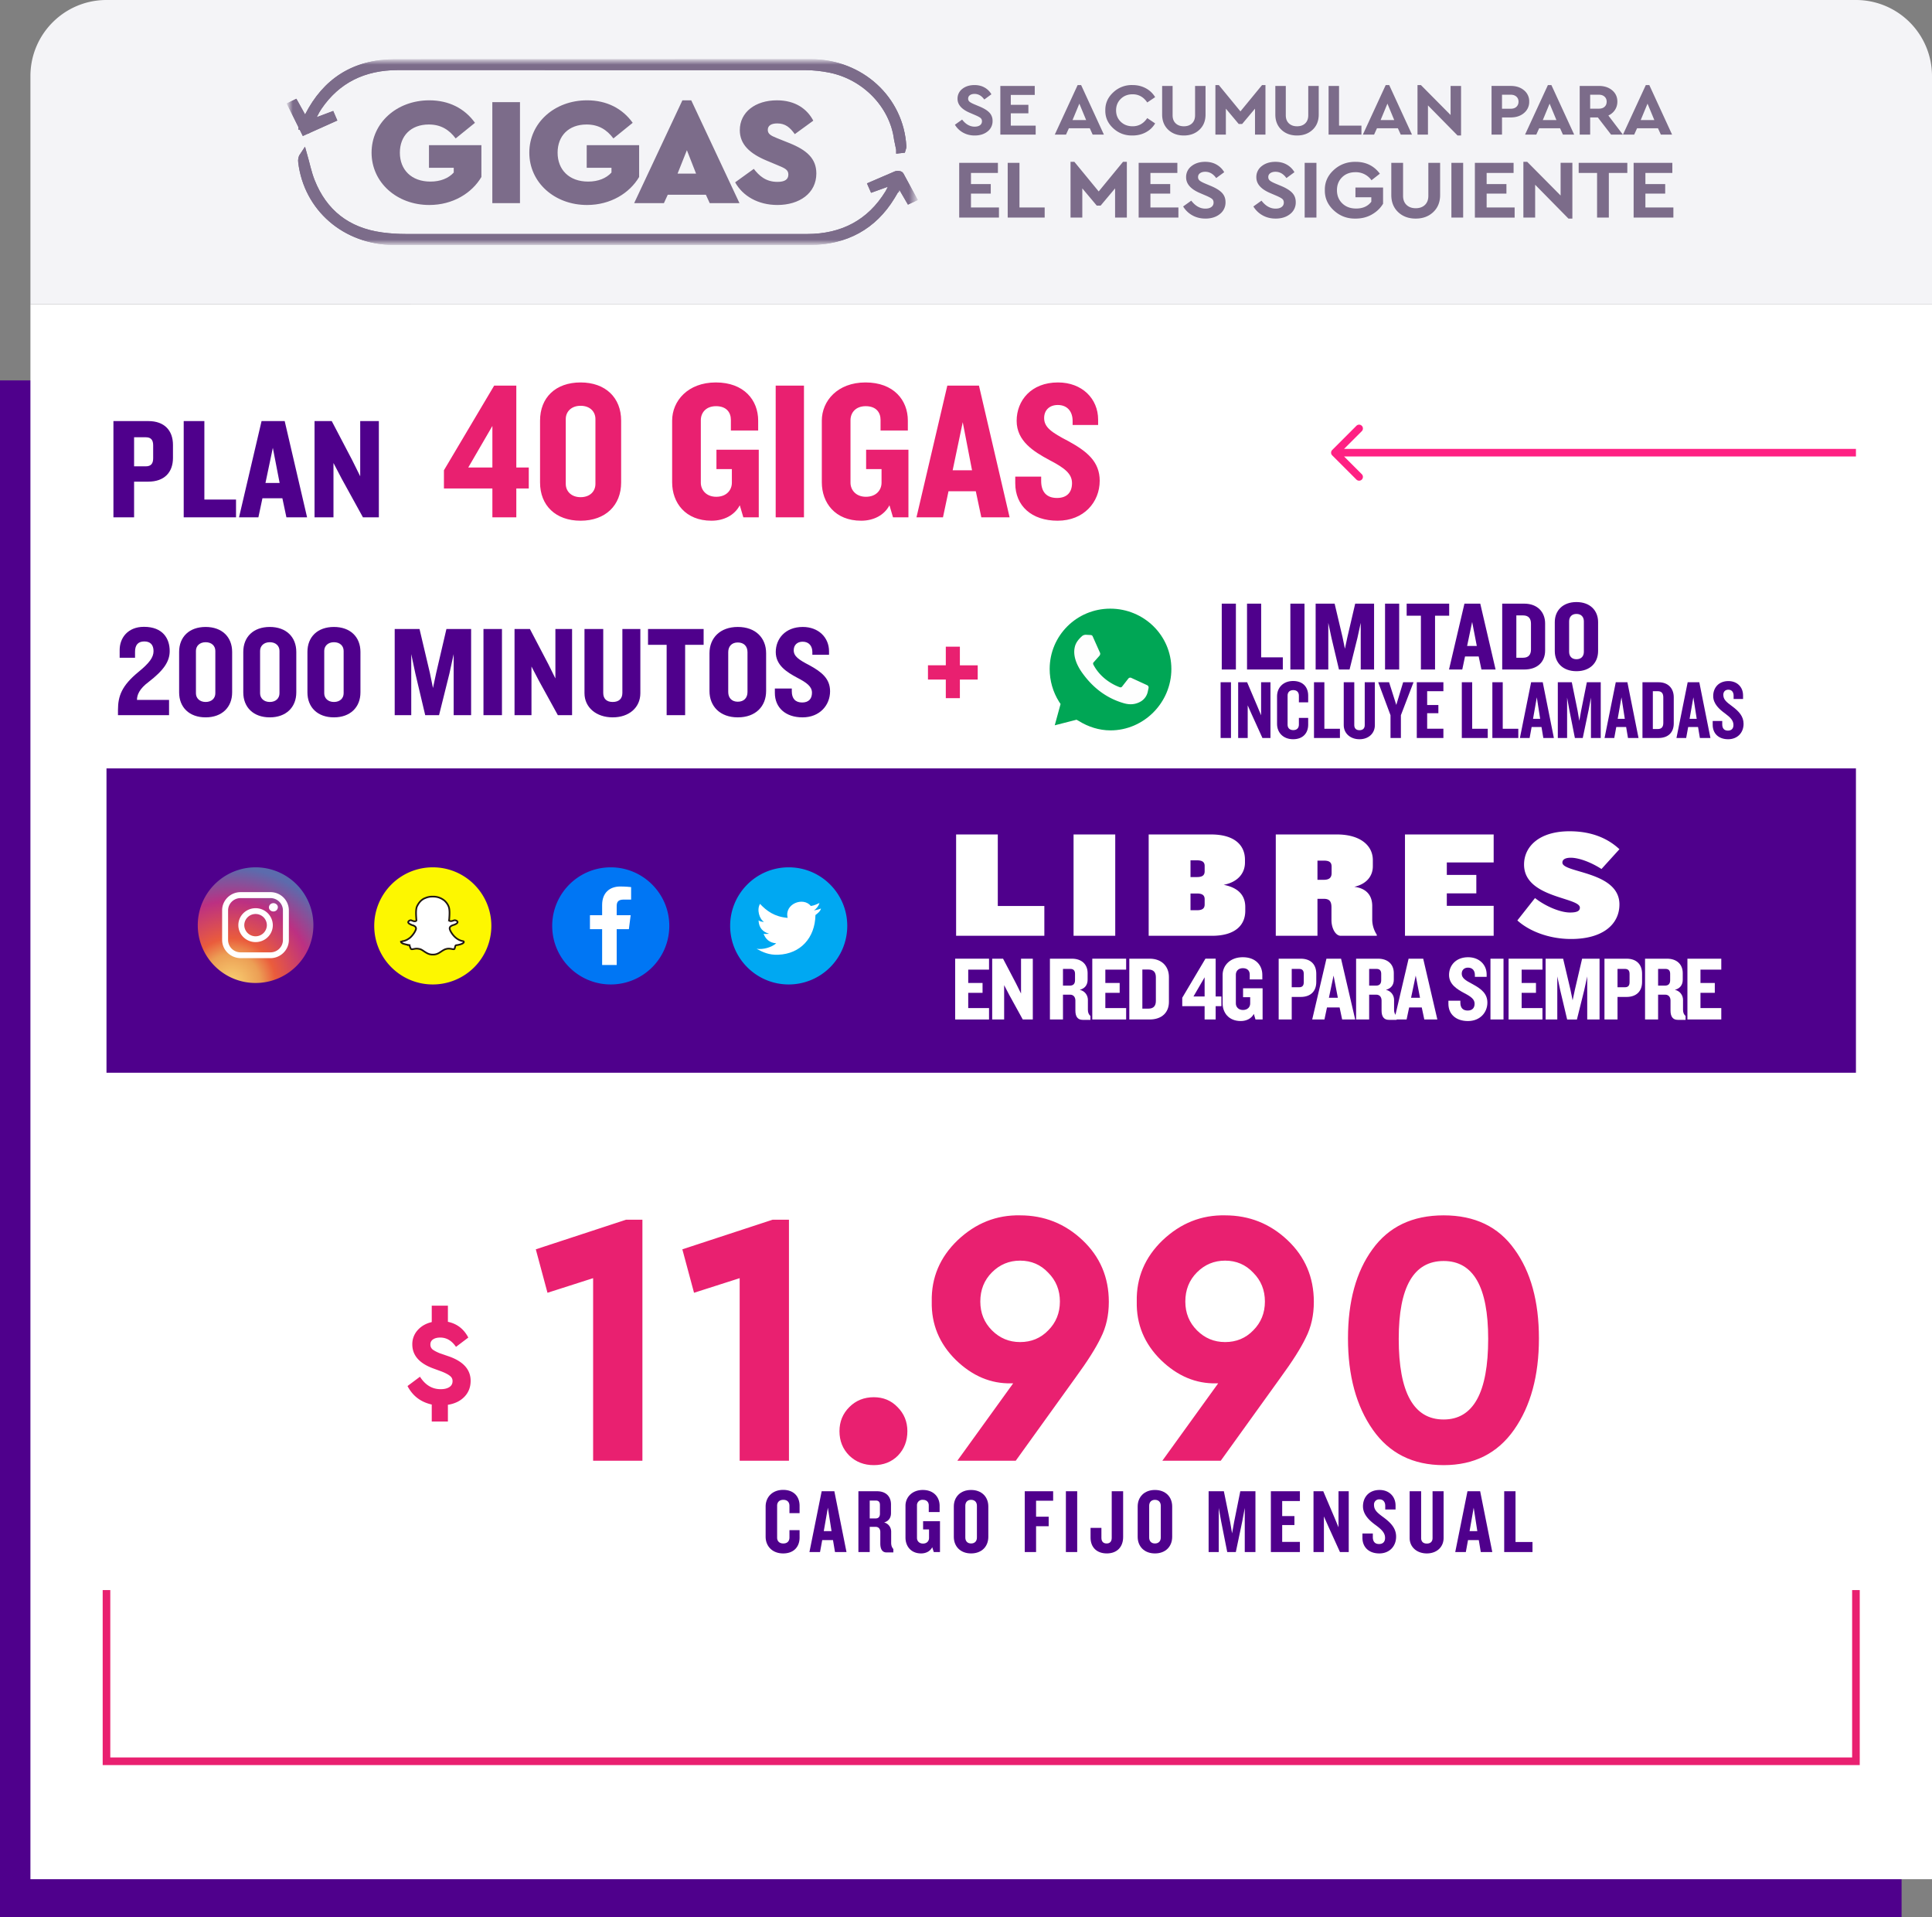 <svg xmlns="http://www.w3.org/2000/svg" xmlns:xlink="http://www.w3.org/1999/xlink" width="254" height="252" fill="none" xmlns:v="https://vecta.io/nano"><rect width="100%" height="100%" fill="#808080" stroke="none"/><style><![CDATA[.B{fill-rule:evenodd}.C{fill:#7c6c8a}.D{fill:#fff}.E{fill:#4f008c}.F{stroke:#7c6c8a}.G{fill:#e92070}.H{stroke-linecap:square}]]></style><path d="M0 50H250V252H0V50Z" class="E"/><path d="M4 40H254V247H4V40Z" class="D"/><path d="M4 10C4 4.477 8.477 0 14 0h230a10 10 0 0 1 10 10v30H4V10z" fill="#f4f4f7"/><path d="M69.518 64.204v-2.756H67.88V50.684h-2.912l-6.604 11.128v2.392h6.37V68h3.146v-3.796h1.638zm-4.784-2.756h-3.172l3.172-5.46v5.46zm16.927 1.976v-8.138c0-3.016-2.054-5.018-5.33-5.018-3.302 0-5.33 2.002-5.33 5.018v8.138c0 2.99 2.028 5.018 5.33 5.018 3.276 0 5.33-2.028 5.33-5.018zm-3.38.182c0 .962-.702 1.742-1.95 1.742-1.222 0-1.95-.78-1.95-1.742v-8.528c0-.962.728-1.742 1.95-1.742 1.248 0 1.95.78 1.95 1.742v8.528zM99.755 68v-8.892h-5.564v2.548h2.028v1.794c0 .936-.676 1.846-2.054 1.846-1.326 0-2.028-.91-2.028-1.846v-8.216c0-.962.65-1.846 2.002-1.846 1.378 0 1.95.832 1.95 1.794v1.404h3.588v-1.3c0-2.704-1.872-5.018-5.564-5.018s-5.746 2.444-5.746 5.018v8.112c0 2.678 1.742 5.044 5.174 5.044 1.638 0 3.042-.728 3.718-2.028L97.727 68h2.028zm5.943 0V50.684h-3.718V68h3.718zm13.735 0v-8.892h-5.564v2.548h2.028v1.794c0 .936-.676 1.846-2.054 1.846-1.326 0-2.028-.91-2.028-1.846v-8.216c0-.962.65-1.846 2.002-1.846 1.378 0 1.95.832 1.95 1.794v1.404h3.588v-1.3c0-2.704-1.872-5.018-5.564-5.018s-5.746 2.444-5.746 5.018v8.112c0 2.678 1.742 5.044 5.174 5.044 1.638 0 3.042-.728 3.718-2.028l.468 1.586h2.028zm13.301 0l-4.03-17.316h-4.16L120.488 68h3.484l.728-3.432h3.588l.728 3.432h3.718zm-4.94-6.188h-2.548l1.326-6.318 1.222 6.318zm16.785 1.378c0-2.522-1.69-3.874-4.108-5.2-2.21-1.144-3.198-1.82-3.198-3.042 0-1.04.702-1.716 1.794-1.716 1.3 0 1.95.91 1.95 2.08v.546h3.354v-.702c0-2.756-2.106-4.888-5.278-4.888-3.536 0-5.434 2.392-5.434 5.044s2.21 4.03 4.29 5.148c2.002 1.04 2.99 1.794 2.99 3.042 0 1.196-.65 1.95-1.976 1.95-1.352 0-2.08-.78-2.08-2.236v-.572h-3.406v.884c0 2.964 2.158 4.914 5.564 4.914 3.458 0 5.538-2.444 5.538-5.252z" class="G"/><path d="M22.74 60.191v-1.71c0-1.9-1.121-3.135-3.249-3.135h-4.579V68h2.717v-4.693h1.862c2.128 0 3.249-1.235 3.249-3.116zm-2.603.038c0 .684-.266 1.064-.969 1.064h-1.539v-3.819h1.539c.703 0 .969.38.969 1.064v1.691zM31.03 68v-2.337h-4.161V55.346h-2.717V68h6.878zm9.343 0l-2.945-12.654h-3.04L31.424 68h2.546l.532-2.508h2.622L37.656 68h2.717zm-3.61-4.522h-1.862l.969-4.617.893 4.617zM49.808 68V55.346h-2.451v7.258l-1.026-2.071-2.717-5.187h-2.261V68h2.489v-7.144l1.083 2.071L47.718 68h2.09z" class="E"/><path d="M243.5 60h.5v-1h-.5v1zm-68.354-.854a.5.5 0 0 0 0 .707l3.182 3.182a.5.5 0 1 0 .708-.707l-2.829-2.828 2.829-2.828a.5.5 0 1 0-.708-.707l-3.182 3.182zM243.5 59h-68v1h68v-1z" fill="#ff2083"/><g class="E"><path d="M22.31 85.568c0-1.632-.901-3.179-3.383-3.179-2.159 0-3.196 1.496-3.196 3.043v1.02h2.023v-.782c0-.85.357-1.36 1.224-1.36.799 0 1.207.459 1.207 1.275s-.544 1.564-2.006 2.754c-2.142 1.768-2.669 3.111-2.669 4.981V94h6.715v-2.006h-4.216c0-.646.306-1.445 1.513-2.346 2.006-1.547 2.788-2.703 2.788-4.08z"/><use xlink:href="#C"/><use xlink:href="#C" x="8.434"/><use xlink:href="#C" x="16.868"/><path d="M61.938 94V82.678h-3.247l-1.343 5.763-.425 1.989-.408-1.989-1.36-5.763h-3.264V94h2.176v-8.024l.544 2.567L55.903 94h1.819l1.36-5.457.561-2.567V94h2.295zm4.055 0V82.678h-2.431V94h2.431zm9.218 0V82.678h-2.193v6.494l-.918-1.853-2.431-4.641h-2.023V94h2.227v-6.392l.969 1.853L73.341 94h1.87zm8.976-2.89v-8.432h-2.363v8.398c0 .765-.459 1.19-1.275 1.19-.799 0-1.241-.425-1.241-1.19v-8.398h-2.465v8.432c0 1.887 1.564 3.179 3.706 3.179 2.159 0 3.638-1.292 3.638-3.179zm8.319-6.358v-2.074h-7.31v2.074h2.448V94h2.431v-9.248h2.431zm8.216 6.069v-4.964c0-2.006-1.377-3.451-3.723-3.451-2.329 0-3.723 1.445-3.723 3.451v4.964c0 2.023 1.394 3.468 3.723 3.468 2.346 0 3.723-1.445 3.723-3.468zm-2.448.136c0 .765-.459 1.275-1.275 1.275-.799 0-1.258-.51-1.258-1.275v-5.236c0-.765.459-1.275 1.258-1.275.816 0 1.275.51 1.275 1.275v5.236zm10.855-.102c0-1.649-1.105-2.533-2.686-3.4-1.445-.748-2.091-1.19-2.091-1.989 0-.68.459-1.122 1.173-1.122.85 0 1.275.595 1.275 1.36v.357h2.193v-.459c0-1.802-1.377-3.196-3.451-3.196-2.312 0-3.553 1.564-3.553 3.298s1.445 2.635 2.805 3.366c1.309.68 1.955 1.173 1.955 1.989 0 .782-.425 1.275-1.292 1.275-.884 0-1.36-.51-1.36-1.462v-.374h-2.227v.578c0 1.938 1.411 3.213 3.638 3.213 2.261 0 3.621-1.598 3.621-3.434zM162.483 88v-8.658h-1.859V88h1.859zm6.17 0v-1.599h-2.847v-7.059h-1.859V88h4.706zm2.85 0v-8.658h-1.859V88h1.859zm9.147 0v-8.658h-2.483l-1.027 4.407-.325 1.521-.312-1.521-1.04-4.407h-2.496V88h1.664v-6.136l.416 1.963.988 4.173h1.391l1.04-4.173.429-1.963V88h1.755zm3.301 0v-8.658h-1.859V88h1.859zm6.573-7.072v-1.586h-5.59v1.586h1.872V88h1.859v-7.072h1.859zM196.625 88l-2.015-8.658h-2.08L190.502 88h1.742l.364-1.716h1.794l.364 1.716h1.859zm-2.47-3.094h-1.274l.663-3.159.611 3.159zm8.982.598v-3.562c0-1.443-.962-2.6-2.756-2.6h-2.886V88h2.886c1.794 0 2.756-1.04 2.756-2.496zm-1.859-.143c0 .689-.325 1.092-1.04 1.092h-.884v-5.564h.884c.715 0 1.04.403 1.04 1.092v3.38zm8.824.208v-3.796c0-1.534-1.053-2.639-2.847-2.639-1.781 0-2.847 1.105-2.847 2.639v3.796c0 1.547 1.066 2.652 2.847 2.652 1.794 0 2.847-1.105 2.847-2.652zm-1.872.104c0 .585-.351.975-.975.975-.611 0-.962-.39-.962-.975v-4.004c0-.585.351-.975.962-.975.624 0 .975.39.975.975v4.004zM161.837 97v-7.326h-1.364V97h1.364zm5.191 0v-7.326h-1.232v4.345l-.484-1.166-1.353-3.179h-1.177V97h1.254v-4.29l.517 1.166L165.972 97h1.056zm4.958-1.749v-.891h-1.221v.88c0 .429-.242.726-.737.726s-.748-.297-.748-.704v-3.85c0-.407.253-.704.748-.704s.737.297.737.726v.88h1.221v-.891c0-1.1-.682-1.914-1.98-1.914-1.309 0-2.112.88-2.112 2.013v3.63c0 1.133.803 2.013 2.112 2.013 1.298 0 1.98-.814 1.98-1.914zM176.161 97v-1.21h-2.046v-6.116h-1.364V97h3.41zm4.592-1.694v-5.632h-1.331v5.632c0 .429-.242.671-.693.671-.44 0-.682-.242-.682-.671v-5.632h-1.386v5.632c0 1.1.88 1.859 2.068 1.859s2.024-.759 2.024-1.859zm5.083-5.632h-1.364l-.902 2.981-.946-2.981h-1.43l1.617 4.334V97h1.364v-2.992l1.661-4.334zM189.763 97v-1.221h-2.134v-2.035h1.474v-1.078h-1.474v-1.815h2.134v-1.177h-3.498V97h3.498zm5.831 0v-1.21h-2.046v-6.116h-1.364V97h3.41zm4.017 0v-1.21h-2.046v-6.116h-1.364V97h3.41zm4.677 0l-1.463-7.326h-1.529L199.822 97h1.276l.264-1.441h1.298l.242 1.441h1.386zm-1.804-2.519h-.935l.495-2.827.44 2.827zM210.449 97v-7.326h-1.826l-.748 3.718-.242 1.353-.231-1.353-.759-3.718h-1.837V97h1.221v-5.313l.286 1.595.737 3.718h1.034l.781-3.718.297-1.595V97h1.287zm4.968 0l-1.463-7.326h-1.529L210.951 97h1.276l.264-1.441h1.298l.242 1.441h1.386zm-1.804-2.519h-.935l.495-2.827.44 2.827zm6.436.605v-3.432c0-1.155-.715-1.98-2.002-1.98h-2.112V97h2.112c1.287 0 2.002-.748 2.002-1.914zm-1.375-.066c0 .517-.22.803-.726.803h-.649v-4.972h.649c.506 0 .726.286.726.814v3.355zM224.87 97l-1.463-7.326h-1.529L220.404 97h1.276l.264-1.441h1.298l.242 1.441h1.386zm-1.804-2.519h-.935l.495-2.827.44 2.827zm6.161.66c0-.99-.616-1.65-1.485-2.299-.814-.594-1.177-.913-1.177-1.529 0-.407.264-.66.66-.66.462 0 .693.33.693.781v.44h1.243v-.473c0-1.089-.77-1.881-1.925-1.881-1.32 0-2.002.913-2.002 1.969 0 1.023.814 1.749 1.562 2.288.726.539 1.1.935 1.1 1.518 0 .451-.242.737-.726.737-.495 0-.748-.297-.748-.836v-.429h-1.254v.506c0 1.144.781 1.892 2.035 1.892 1.21 0 2.024-.847 2.024-2.024z"/></g><path d="M128.54 89.319v-1.871h-2.345V85h-1.85v2.447H122v1.871h2.345v2.447h1.85v-2.447h2.345z" class="G"/><g class="B"><path d="M141.533 94.6l.3.166C143.067 95.534 144.5 96 146 96c4.366 0 8-3.633 8-8.067S150.366 80 145.966 80 138 83.533 138 87.933c0 1.533.433 3.034 1.233 4.3l.2.3-.766 2.8 2.866-.733z" fill="#00a655"/><path d="M143.4 83.467l-.634-.034c-.2 0-.399.067-.533.2-.3.267-.8.767-.933 1.434-.234 1 .133 2.2 1 3.4s2.533 3.133 5.466 3.967c.934.267 1.667.1 2.267-.266.467-.3.767-.767.867-1.267l.1-.466c.033-.133-.033-.3-.167-.367l-2.1-.967c-.133-.067-.299-.034-.4.1l-.833 1.067a.26.26 0 0 1-.267.066c-.566-.2-2.467-1-3.5-3-.033-.1-.033-.2.034-.267l.8-.9c.066-.1.099-.233.066-.334l-.967-2.166a.29.29 0 0 0-.266-.2z" fill="#fefefe"/></g><path d="M14 101h230v40H14z" class="E"/><path d="M87.994 121.698a7.7 7.7 0 0 1-7.698 7.698c-4.24 0-7.698-3.438-7.698-7.698 0-4.239 3.439-7.698 7.698-7.698 4.24 0 7.698 3.459 7.698 7.698z" fill="#0076f4"/><path d="M81.995 118.24h.977v-1.642c-.176-.018-.742-.078-1.426-.078-1.426 0-2.384.86-2.384 2.423v1.349h-1.602v1.836h1.602v4.709h1.915v-4.709h1.602l.234-1.836h-1.837v-1.173c0-.508.137-.879.918-.879z" class="D"/><path d="M111.389 121.698a7.7 7.7 0 0 1-7.698 7.698c-4.239 0-7.698-3.438-7.698-7.698 0-4.239 3.439-7.698 7.698-7.698s7.698 3.459 7.698 7.698z" fill="#00a8f2"/><path d="M107.208 120.272c-.058 3.009-1.973 5.1-4.885 5.217-1.191.058-2.051-.332-2.852-.782.859.137 1.992-.194 2.579-.723-.86-.058-1.387-.527-1.661-1.25.274.059.528 0 .723 0-.8-.254-1.329-.723-1.387-1.759.196.137.469.196.723.196-.586-.332-.996-1.583-.528-2.365.86.919 1.915 1.701 3.635 1.838-.469-1.838 2.052-2.814 3.048-1.563.468-.059.801-.255 1.133-.392-.137.45-.391.723-.723.977.332-.058.664-.137.918-.254-.058.333-.391.606-.723.86z" class="D"/><path d="M64.597 121.698a7.7 7.7 0 0 1-7.698 7.698c-4.24 0-7.698-3.438-7.698-7.698 0-4.239 3.439-7.698 7.698-7.698s7.698 3.459 7.698 7.698z" fill="#fdf700"/><path d="M52.912 123.711c.273-.039.528-.137.762-.293.195-.117.371-.274.528-.469.274-.313.41-.626.43-.664v-.02c.078-.137.078-.254.039-.352-.078-.195-.332-.274-.528-.332l-.039-.019c-.039 0-.059-.02-.078-.04-.137-.059-.215-.097-.274-.156-.078-.078-.098-.137-.078-.196s.059-.117.137-.155c.098-.059.215-.079.293-.04.254.117.449.157.586.078.039-.02.059-.058.059-.097 0-.059-.02-.117-.02-.196v-.02c-.039-.547-.078-1.23.098-1.621.137-.273.293-.508.488-.703.176-.156.352-.293.586-.372.391-.175.742-.195.918-.195h.156c.176 0 .528.02.918.195a2.34 2.34 0 0 1 .586.372c.195.195.371.41.488.703.176.391.137 1.074.098 1.603v.038c0 .039-.02.079-.02.118v.058c0 .039.02.079.059.097a.36.36 0 0 0 .156.04h.019c.117 0 .234-.04.391-.098.059-.019.098-.019.137-.019.059 0 .098.019.156.039.117.038.195.137.195.214 0 .04-.02.079-.078.137s-.156.117-.293.176c-.02.02-.059.02-.078.02l-.039.02c-.176.058-.43.136-.527.331-.039.098-.039.216.039.372v.02c.098.214.625 1.25 1.719 1.426.039.02.078.038.078.097v.04c-.039.077-.098.136-.234.194a2.61 2.61 0 0 1-.782.196c-.039.02-.059.039-.078.059-.02.038-.039.097-.059.195l-.02.059c-.02.039-.02.097-.039.137-.02.059-.059.077-.117.077-.039 0-.078 0-.176-.018-.117-.02-.274-.059-.449-.059-.117 0-.215 0-.332.039-.215.038-.43.175-.645.312-.293.196-.606.43-1.094.43h-.098c-.488 0-.801-.234-1.114-.43-.195-.137-.391-.274-.625-.312-.098-.02-.215-.039-.332-.039-.195 0-.332.039-.449.059h-.02c-.059.018-.117.018-.176.018s-.098-.018-.137-.077l-.078-.176-.019-.04-.059-.195c-.02-.039-.039-.059-.078-.059a5.35 5.35 0 0 1-.801-.194c-.117-.059-.195-.118-.234-.176-.02-.02-.02-.04-.02-.04v-.039c.137-.02.156-.038.195-.058z" stroke="#201712" stroke-width=".222" class="D"/><path d="M33.601 129.201c4.198 0 7.601-3.404 7.601-7.601a7.6 7.6 0 1 0-15.201 0c0 4.197 3.403 7.601 7.6 7.601z" fill="url(#B)"/><g class="D"><path d="M31.626 117.262h3.927c1.348 0 2.423 1.076 2.423 2.404v3.888c0 1.309-1.094 2.384-2.423 2.384h-3.927c-1.329-.019-2.423-1.075-2.423-2.404v-3.887c0-1.309 1.094-2.385 2.423-2.385zm3.929 7.914c.899 0 1.641-.723 1.641-1.622v-3.888c0-.899-.742-1.622-1.641-1.622h-3.927c-.899 0-1.641.723-1.641 1.622v3.888c0 .899.742 1.622 1.641 1.622h3.927zm-4.22-3.576c0-1.23 1.016-2.228 2.266-2.228a2.26 2.26 0 0 1 2.267 2.228c0 1.231-1.016 2.227-2.267 2.227s-2.266-.996-2.266-2.227zm.78 0a1.48 1.48 0 0 0 1.485 1.465 1.48 1.48 0 0 0 1.485-1.465 1.48 1.48 0 0 0-1.485-1.465 1.48 1.48 0 0 0-1.485 1.465z" class="B"/><path d="M35.944 118.708a.63.63 0 0 0-.41.157.6.6 0 0 0-.176.39c0 .157.059.293.176.392.098.097.254.155.41.155s.293-.058.41-.155c.098-.099.176-.255.176-.392a.49.49 0 0 0-.176-.39.63.63 0 0 0-.41-.157zM137.3 123v-3.92h-6.12v-9.4h-5.48V123h11.6zm9.321 0v-13.32h-5.48V123h5.48zm17.095-3.28v-.5c0-1.42-.78-2.52-2.84-2.92 1.98-.38 2.8-1.64 2.8-2.92V113c0-1.88-1.34-3.32-4.46-3.32h-8.2V123h8.32c3.1 0 4.38-1.44 4.38-3.28zm-5.34-5.2c0 .54-.32.76-1.02.76h-.84v-2.2h.84c.7 0 1.02.22 1.02.74v.7zm0 4.36c0 .54-.32.76-1.02.76h-.84v-2.2h.84c.7 0 1.02.22 1.02.76v.68zm22.631 4.12v-.14a3.69 3.69 0 0 1-.6-2.08v-1.7c0-1.22-.6-2.3-2.36-2.52 1.62-.36 2.44-1.42 2.44-2.7v-.8c0-1.98-1.72-3.38-4.72-3.38h-8.04V123h5.48v-4.86h.84c.82 0 1 .44 1 1.14v1.66c0 1.08.54 2.06 1.22 2.06h4.74zm-5.94-8.24c0 .58-.3.88-1.02.88h-.84v-2.52h.84c.72 0 1.02.22 1.02.8v.84zm21.305 8.24v-3.94h-6.16v-1.64h3.88V115h-3.88v-1.64h6.16v-3.68h-11.66V123h11.66zm16.535-4.12c0-4.38-7.5-4.12-7.5-5.5 0-.44.44-.64 1.1-.64 1.06 0 2.64.58 4.04 1.48l2.36-2.6c-1.3-1.22-3.36-2.36-6.56-2.36-3.98 0-5.98 2-5.98 4.38 0 4.4 7.34 4.28 7.34 5.66 0 .46-.42.64-1.3.64-1.22 0-3.14-.76-4.6-1.9l-2.32 2.94c1.54 1.4 4.16 2.44 7.06 2.44 4.24 0 6.36-1.98 6.36-4.54z"/><use xlink:href="#D"/><path d="M135.783 134v-7.992h-1.548v4.584l-.648-1.308-1.716-3.276h-1.428V134h1.572v-4.512l.684 1.308 1.764 3.204h1.32z"/><use xlink:href="#E"/><use xlink:href="#D" x="18.027"/><path d="M153.678 131.696v-3.288c0-1.332-.888-2.4-2.544-2.4h-2.664V134h2.664c1.656 0 2.544-.96 2.544-2.304zm-1.716-.132c0 .636-.3 1.008-.96 1.008h-.816v-5.136h.816c.66 0 .96.372.96 1.008v3.12zm8.616.684v-1.272h-.756v-4.968h-1.344l-3.048 5.136v1.104h2.94V134h1.452v-1.752h.756zm-2.208-1.272h-1.464l1.464-2.52v2.52z"/><path d="M165.994 134v-4.104h-2.568v1.176h.936v.828c0 .432-.312.852-.948.852-.612 0-.936-.42-.936-.852v-3.792c0-.444.3-.852.924-.852.636 0 .9.384.9.828v.648h1.656v-.6c0-1.248-.864-2.316-2.568-2.316s-2.652 1.128-2.652 2.316v3.744c0 1.236.804 2.328 2.388 2.328.756 0 1.404-.336 1.716-.936l.216.732h.936z"/><use xlink:href="#F"/><path d="M178.168 134l-1.86-7.992h-1.92L172.516 134h1.608l.336-1.584h1.656l.336 1.584h1.716zm-2.28-2.856h-1.176l.612-2.916.564 2.916z"/><use xlink:href="#E" x="40.254"/><path d="M188.969 134l-1.86-7.992h-1.92L183.317 134h1.608l.336-1.584h1.656l.336 1.584h1.716zm-2.28-2.856h-1.176l.612-2.916.564 2.916zm8.857.636c0-1.164-.78-1.788-1.896-2.4-1.02-.528-1.476-.84-1.476-1.404 0-.48.324-.792.828-.792.6 0 .9.42.9.96v.252h1.548v-.324c0-1.272-.972-2.256-2.436-2.256-1.632 0-2.508 1.104-2.508 2.328s1.02 1.86 1.98 2.376c.924.48 1.38.828 1.38 1.404 0 .552-.3.9-.912.9-.624 0-.96-.36-.96-1.032v-.264h-1.572v.408c0 1.368.996 2.268 2.568 2.268 1.596 0 2.556-1.128 2.556-2.424zm2.121 2.22v-7.992h-1.716V134h1.716z"/><use xlink:href="#D" x="72.758"/><path d="M210.293 134v-7.992h-2.292l-.948 4.068-.3 1.404-.288-1.404-.96-4.068h-2.304V134h1.536v-5.664l.384 1.812.912 3.852h1.284l.96-3.852.396-1.812V134h1.62z"/><use xlink:href="#F" x="42.832"/><use xlink:href="#E" x="78.242"/><use xlink:href="#D" x="96.269"/></g><path d="M14 209v22.5h230V209" stroke="#e92070"/><path d="M82.298 160.32h2.16V192h-6.48v-24l-6 1.92-1.536-5.712 11.856-3.888zm19.266 0h2.16V192h-6.48v-24l-6 1.92-1.536-5.712 11.856-3.888zm8.801 27.792c0-1.248.432-2.304 1.296-3.168s1.936-1.296 3.216-1.296c1.248 0 2.288.432 3.12 1.296.864.864 1.296 1.92 1.296 3.168 0 1.28-.416 2.352-1.248 3.216-.832.832-1.888 1.248-3.168 1.248s-2.352-.416-3.216-1.248c-.864-.864-1.296-1.936-1.296-3.216zm35.412-16.992c0 1.76-.352 3.328-1.056 4.704-.64 1.344-1.744 3.088-3.312 5.232L133.537 192h-7.68l7.344-10.176h-.24c-2.688.064-5.12-.96-7.296-3.072-2.176-2.144-3.232-4.704-3.168-7.68-.064-3.136 1.072-5.824 3.408-8.064 2.368-2.24 5.104-3.328 8.208-3.264 3.168 0 5.904 1.088 8.208 3.264s3.456 4.88 3.456 8.112zm-7.968 3.744c1.024-1.024 1.536-2.288 1.536-3.792s-.512-2.768-1.536-3.792c-.992-1.056-2.224-1.584-3.696-1.584-1.44 0-2.672.512-3.696 1.536s-1.536 2.304-1.536 3.84c0 1.504.512 2.768 1.536 3.792s2.256 1.536 3.696 1.536c1.472 0 2.704-.512 3.696-1.536zm34.921-3.744c0 1.76-.352 3.328-1.056 4.704-.64 1.344-1.744 3.088-3.312 5.232L160.49 192h-7.68l7.344-10.176h-.24c-2.688.064-5.12-.96-7.296-3.072-2.176-2.144-3.232-4.704-3.168-7.68-.064-3.136 1.072-5.824 3.408-8.064 2.368-2.24 5.104-3.328 8.208-3.264 3.168 0 5.904 1.088 8.208 3.264s3.456 4.88 3.456 8.112zm-7.968 3.744c1.024-1.024 1.536-2.288 1.536-3.792s-.512-2.768-1.536-3.792c-.992-1.056-2.224-1.584-3.696-1.584-1.44 0-2.672.512-3.696 1.536s-1.536 2.304-1.536 3.84c0 1.504.512 2.768 1.536 3.792s2.256 1.536 3.696 1.536c1.472 0 2.704-.512 3.696-1.536zm12.457 1.056c0-4.864 1.072-8.768 3.216-11.712 2.144-2.976 5.264-4.464 9.36-4.464s7.2 1.488 9.312 4.464c2.144 2.944 3.216 6.848 3.216 11.712 0 4.896-1.088 8.896-3.264 12s-5.264 4.656-9.264 4.656c-4.032 0-7.136-1.552-9.312-4.656s-3.264-7.104-3.264-12zm18.432.048c0-6.816-1.952-10.224-5.856-10.224-3.936 0-5.904 3.408-5.904 10.224 0 7.072 1.968 10.608 5.904 10.608 3.904 0 5.856-3.536 5.856-10.608z" class="G"/><g class="E"><path d="M105.121 202.092v-.972h-1.332v.96c0 .468-.264.792-.804.792s-.816-.324-.816-.768v-4.2c0-.444.276-.768.816-.768s.804.324.804.792v.96h1.332v-.972c0-1.2-.744-2.088-2.16-2.088-1.428 0-2.304.96-2.304 2.196v3.96c0 1.236.876 2.196 2.304 2.196 1.416 0 2.16-.888 2.16-2.088zm6.168 1.908l-1.596-7.992h-1.668L106.417 204h1.392l.288-1.572h1.416l.264 1.572h1.512zm-1.968-2.748h-1.02l.54-3.084.48 3.084zm8.129 2.796v-.444c-.18-.192-.288-.444-.288-.816v-1.464c0-.516-.3-1.044-.924-1.212.624-.192.9-.636.9-1.236v-1.128c0-1.116-.732-1.74-1.824-1.74h-2.46V204h1.488v-3.312h.78c.42 0 .612.312.612.684v1.5c0 .696.228 1.176.816 1.176h.9zm-1.764-5.1c0 .432-.204.636-.588.636h-.756v-2.352h.816c.372 0 .528.216.528.576v1.14zM123.58 204v-4.056h-2.22v1.08h.78v1.116c0 .396-.264.744-.792.744-.516 0-.792-.348-.792-.744v-4.26a.71.71 0 0 1 .78-.744c.528 0 .768.336.768.72v.888h1.428v-.828c0-1.128-.768-2.076-2.208-2.076s-2.28.984-2.28 2.076v4.176c0 1.152.732 2.088 2.052 2.088.648 0 1.2-.288 1.464-.816l.204.636h.816z"/><use xlink:href="#G"/><path d="M138.457 197.256v-1.248h-3.732V204h1.488v-3.396h1.656v-1.248h-1.656v-2.1h2.244zM141.62 204v-7.992h-1.488V204h1.488zm6.039-1.968v-6.024h-1.5v6.12c0 .492-.24.744-.672.744s-.684-.252-.684-.744v-1.308h-1.428v1.284c0 1.26.804 2.076 2.136 2.076 1.368 0 2.148-.876 2.148-2.148z"/><use xlink:href="#G" x="24.172"/><path d="M165.053 204v-7.992h-1.992l-.816 4.056-.264 1.476-.252-1.476-.828-4.056h-2.004V204h1.332v-5.796l.312 1.74.804 4.056h1.128l.852-4.056.324-1.74V204h1.404zm5.844 0v-1.332h-2.328v-2.22h1.608v-1.176h-1.608v-1.98h2.328v-1.284h-3.816V204h3.816zm6.421 0v-7.992h-1.344v4.74l-.528-1.272-1.476-3.468h-1.284V204h1.368v-4.68l.564 1.272 1.548 3.408h1.152zm6.228-2.028c0-1.08-.672-1.8-1.62-2.508-.888-.648-1.284-.996-1.284-1.668a.67.67 0 0 1 .72-.72c.504 0 .756.36.756.852v.48h1.356v-.516c0-1.188-.84-2.052-2.1-2.052-1.44 0-2.184.996-2.184 2.148 0 1.116.888 1.908 1.704 2.496.792.588 1.2 1.02 1.2 1.656 0 .492-.264.804-.792.804-.54 0-.816-.324-.816-.912v-.468h-1.368v.552c0 1.248.852 2.064 2.22 2.064 1.32 0 2.208-.924 2.208-2.208zm6.244.18v-6.144h-1.452v6.144c0 .468-.264.732-.756.732-.48 0-.744-.264-.744-.732v-6.144h-1.512v6.144c0 1.2.96 2.028 2.256 2.028s2.208-.828 2.208-2.028zm6.402 1.848l-1.596-7.992h-1.668L191.32 204h1.392l.288-1.572h1.416l.264 1.572h1.512zm-1.968-2.748h-1.02l.54-3.084.48 3.084zm7.253 2.748v-1.32h-2.232v-6.672h-1.488V204h3.72z"/></g><path d="M58.886 184.645v2.196h-2.124v-2.232c-1.452-.324-2.514-1.134-3.186-2.43l1.638-1.224c.696 1.092 1.602 1.638 2.718 1.638.48 0 .858-.09 1.134-.27.288-.18.432-.444.432-.792a.8.8 0 0 0-.324-.666c-.204-.18-.558-.372-1.062-.576l-1.224-.45c-1.788-.672-2.682-1.716-2.682-3.132a2.73 2.73 0 0 1 .702-1.872c.468-.528 1.086-.882 1.854-1.062v-2.16h2.124v2.124c1.2.252 2.094.942 2.682 2.07l-1.62 1.224c-.552-.816-1.242-1.224-2.07-1.224-.384 0-.696.078-.936.234s-.36.384-.36.684c0 .252.09.462.27.63.192.156.504.324.936.504l1.35.468c1.824.672 2.736 1.728 2.736 3.168 0 .828-.27 1.524-.81 2.088s-1.266.918-2.178 1.062z" class="G"/><path d="M59.905 18.194c-.866-1.146-1.945-1.83-3.53-1.83-2.368 0-3.805 1.508-3.805 3.701 0 2.253 1.522 3.802 4.017 3.802 1.332 0 2.389-.443 3.065-1.187v-.623h-3.256v-2.976h6.892v4.183c-1.247 2.112-3.742 3.68-6.849 3.68-4.27 0-7.589-2.957-7.589-6.879 0-3.902 3.298-6.879 7.589-6.879 2.579 0 4.651 1.066 6.004 2.957l-2.537 2.052z" class="B C"/><mask id="A" mask-type="alpha" maskUnits="userSpaceOnUse" x="38" y="8" width="83" height="24"><path d="M38 32h82.346V8H38v24z" class="B D"/></mask><g mask="url(#A)"><path d="M117.702 24.763v-.532.532z" class="B C"/><path d="M117.702 24.763v-.532" class="F H"/><path d="M116.584 23.698h0z" class="B C"/><path d="M116.584 23.698h.559" class="F H"/><g class="B C"><path d="M64.726 26.701h3.636V13.427h-3.636v13.275zm15.918-8.507c-.866-1.146-1.945-1.83-3.53-1.83-2.368 0-3.806 1.508-3.806 3.701 0 2.253 1.522 3.802 4.017 3.802 1.332 0 2.389-.443 3.065-1.187v-.623h-3.256v-2.976h6.892v4.183c-1.247 2.112-3.742 3.68-6.849 3.68-4.27 0-7.589-2.957-7.589-6.879 0-3.902 3.298-6.879 7.589-6.879 2.579 0 4.651 1.066 6.004 2.957l-2.537 2.052zm9.662 1.548l-1.226 3.077h2.431l-1.205-3.077zm2.495 5.853h-5.01l-.507 1.106h-3.911l6.342-13.516h1.163l6.341 13.516h-3.911l-.507-1.106zm14.122-9.734l-2.431 1.77c-.634-.885-1.248-1.408-2.304-1.408-.719 0-1.247.241-1.247.845 0 .503.337.744 1.204 1.086l1.607.644c2.325.925 3.573 2.051 3.573 4.002 0 2.614-2.242 4.143-5.117 4.143-2.557 0-4.566-1.186-5.559-2.977l2.452-1.769c.677.865 1.543 1.709 3.107 1.709.973 0 1.438-.321 1.438-.965 0-.624-.444-.825-1.416-1.227l-1.438-.603c-2.22-.925-3.53-2.132-3.53-4.002 0-2.373 2.051-3.923 4.883-3.923 2.432 0 3.974 1.147 4.778 2.675z"/></g><g class="F"><use xlink:href="#H"/><path d="M117.422 23.432h.559v.532h-.559z" class="C"/><use xlink:href="#I"/></g><use xlink:href="#J" class="B C"/><g class="F"><use xlink:href="#J" stroke-width="2"/><use xlink:href="#H"/><use xlink:href="#I"/></g><use xlink:href="#J" class="B C"/><use xlink:href="#J" stroke-width="2" class="F"/></g><path d="M148.892 17.81c.646 0 1.23-.14 1.753-.422s.93-.67 1.222-1.168l-1.039-.698c-.482.717-1.124 1.076-1.925 1.076-.625 0-1.143-.197-1.554-.591s-.617-.895-.617-1.502.206-1.111.617-1.512.929-.601 1.554-.601c.801 0 1.443.359 1.925 1.076l1.039-.698a3.16 3.16 0 0 0-1.227-1.168c-.52-.281-1.099-.422-1.737-.422a3.51 3.51 0 0 0-2.537.955c-.713.656-1.063 1.443-1.05 2.36-.02.918.325 1.704 1.034 2.36s1.557.974 2.542.955zm-8.744-.116l.377-.834h2.751l.377.834h1.477l-2.995-6.514h-.458l-3.006 6.514h1.477zm-10.318-.412c-.441.352-1.005.528-1.691.528-.564 0-1.071-.126-1.523-.378a2.86 2.86 0 0 1-1.075-1.037l.948-.678c.475.62 1.025.93 1.65.93.299 0 .533-.063.703-.189a.61.61 0 0 0 .255-.519.53.53 0 0 0-.173-.422c-.116-.1-.343-.225-.683-.373l-.723-.31c-1.087-.459-1.63-1.073-1.63-1.842a1.59 1.59 0 0 1 .631-1.313c.421-.333.955-.499 1.6-.499.502 0 .944.108 1.324.325a2.37 2.37 0 0 1 .897.887l-.937.688c-.347-.491-.775-.737-1.284-.737-.245 0-.445.055-.601.165s-.235.262-.235.456a.5.5 0 0 0 .169.393c.112.1.317.215.616.344l.764.32c.577.246.998.512 1.263.8a1.52 1.52 0 0 1 .398 1.071 1.69 1.69 0 0 1-.663 1.391zm6.33-.771v1.183h-4.646v-6.398h4.523v1.183h-3.148v1.299h2.313v1.115h-2.313v1.619h3.271zm5.741-2.889l-.897 2.162h1.793l-.896-2.162zm15.786 3.431c-.537.504-1.219.756-2.048.756-.835 0-1.52-.252-2.053-.756s-.8-1.173-.8-2.006v-3.751h1.376v3.848c0 .459.136.816.407 1.071s.629.383 1.07.383c.448 0 .807-.128 1.075-.383s.402-.612.402-1.071v-3.848h1.376v3.751c0 .834-.269 1.502-.805 2.006zm3.477.64v-3.412l1.691 2.016h.448l1.692-2.016v3.412h1.375v-6.514h-.448l-2.843 3.46-2.842-3.46h-.449v6.514h1.376zm11.403-.64c-.537.504-1.219.756-2.048.756-.835 0-1.52-.252-2.053-.756s-.799-1.173-.799-2.006v-3.751h1.375v3.848c0 .459.136.816.407 1.071s.629.383 1.07.383c.448 0 .807-.128 1.075-.383s.402-.612.402-1.071v-3.848h1.376v3.751c0 .834-.268 1.502-.805 2.006zm6.421.64v-1.183h-2.945v-5.215h-1.375v6.398h4.32zm2.04-.834l-.377.834h-1.477l3.005-6.514h.459l2.995 6.514h-1.477l-.377-.834h-2.751zm.479-1.076l.897-2.162.896 2.162h-1.793zm10.578-4.488v6.514h-.459l-3.892-3.955v3.839h-1.375v-6.514h.448l3.902 3.936v-3.819h1.376zm5.384 6.398v-2.259h1.151c.707 0 1.287-.194 1.742-.582a1.87 1.87 0 0 0 .683-1.493 1.85 1.85 0 0 0-.683-1.493c-.455-.381-1.035-.572-1.742-.572h-2.526v6.398h1.375zm0-3.403h1.151c.319 0 .569-.086.749-.257s.27-.396.27-.674c0-.271-.093-.491-.28-.659s-.433-.252-.739-.252h-1.151v1.842zm4.506 3.403l.377-.834h2.75l.377.834h1.478l-2.996-6.514h-.458l-3.006 6.514h1.478zm1.752-4.071l-.896 2.162h1.793l-.897-2.162zm5.331 4.071v-2.259h1.008l1.743 2.259h1.548l-1.905-2.511c.374-.175.664-.422.871-.742s.311-.68.311-1.081c0-.614-.228-1.112-.683-1.493s-1.036-.572-1.742-.572h-2.527v6.398h1.376zm0-3.412h1.151c.32 0 .569-.084.749-.252s.27-.391.27-.669c0-.271-.093-.491-.28-.659s-.433-.252-.739-.252h-1.151v1.832zm5.789 3.412l.377-.834h2.751l.377.834h1.477l-2.995-6.514h-.459l-3.005 6.514h1.477zm1.753-4.071l-.897 2.162h1.793l-.896-2.162zm-85.267 14.976v-1.33h-3.679v-1.821h2.601v-1.254h-2.601v-1.461h3.541v-1.33h-5.089v7.197h5.227zm6.01-1.33v1.33h-4.86v-7.197h1.547v5.867h3.313zm4.947 1.33V24.76l1.903 2.268h.504l1.903-2.268v3.839h1.547V21.27h-.504l-3.198 3.893-3.198-3.893h-.504v7.328h1.547zm12.635-1.33v1.33h-5.227v-7.197h5.089v1.33h-3.541v1.461h2.601v1.254h-2.601v1.821h3.679zm3.546 1.461c.771 0 1.406-.198 1.902-.594a1.9 1.9 0 0 0 .745-1.565c0-.48-.149-.881-.447-1.205s-.772-.623-1.421-.9l-.86-.36c-.336-.145-.567-.274-.693-.387s-.189-.26-.189-.442c0-.218.088-.389.263-.513s.402-.185.677-.185c.573 0 1.054.276 1.444.829l1.054-.774c-.244-.422-.58-.754-1.008-.998s-.925-.365-1.49-.365c-.726 0-1.326.187-1.8.562a1.79 1.79 0 0 0-.71 1.478c0 .865.611 1.556 1.833 2.072l.814.349c.382.167.638.307.768.42s.195.271.195.474c0 .247-.096.442-.287.583s-.454.213-.79.213c-.703 0-1.322-.349-1.857-1.047l-1.066.763a3.22 3.22 0 0 0 1.209 1.167c.508.284 1.079.425 1.714.425zm11.136-.594c-.497.396-1.131.594-1.903.594-.634 0-1.205-.142-1.713-.425a3.22 3.22 0 0 1-1.209-1.167l1.066-.763c.534.698 1.153 1.047 1.856 1.047.337 0 .6-.071.791-.213s.287-.336.287-.583c0-.204-.065-.362-.195-.474s-.386-.253-.768-.42l-.814-.349c-1.222-.516-1.834-1.207-1.834-2.072a1.79 1.79 0 0 1 .711-1.478c.474-.374 1.074-.562 1.799-.562.566 0 1.063.122 1.49.365a2.67 2.67 0 0 1 1.009.998l-1.054.774c-.39-.552-.872-.829-1.445-.829-.275 0-.5.062-.676.185a.59.59 0 0 0-.263.513c0 .182.063.329.189.442s.357.242.693.387l.86.36c.649.276 1.123.576 1.421.9s.447.725.447 1.205a1.9 1.9 0 0 1-.745 1.565zm3.465.464v-7.197h-1.547v7.197h1.547zm7.282-.403c-.626.356-1.337.534-2.131.534-1.108.022-2.064-.336-2.866-1.074s-1.196-1.623-1.18-2.655c-.023-1.032.364-1.916 1.163-2.65s1.759-1.094 2.883-1.08c1.352 0 2.414.52 3.186 1.559l-1.1.861a2.52 2.52 0 0 0-2.109-1.058c-.719 0-1.303.222-1.754.665s-.676 1.011-.676 1.701c0 .705.233 1.283.699 1.734s1.074.676 1.822.676c.879 0 1.544-.298 1.995-.894v-.589H178.2v-1.276h3.633v2.127c-.352.589-.844 1.061-1.479 1.418zm5.769.534c.933 0 1.701-.284 2.304-.851s.906-1.319.906-2.257v-4.22h-1.548v4.329c0 .516-.151.918-.452 1.205s-.705.431-1.21.431c-.496 0-.897-.143-1.203-.431s-.458-.689-.458-1.205v-4.329h-1.548v4.22c0 .938.3 1.69.9 2.257s1.37.851 2.309.851zm6.239-7.328v7.197h-1.547v-7.197h1.547zm6.767 7.197v-1.33h-3.68v-1.821h2.602v-1.254h-2.602v-1.461h3.542v-1.33h-5.089v7.197h5.227zm7.591-7.197v7.328h-.516l-4.378-4.449v4.318h-1.547V21.27h.504l4.39 4.427v-4.297h1.547zm4.794 7.197v-5.867h2.43v-1.33h-6.395v1.33h2.418v5.867h1.547zm8.486-1.33v1.33h-5.227v-7.197h5.089v1.33h-3.541v1.461h2.602v1.254h-2.602v1.821H220z" class="B C"/><defs><radialGradient id="B" cx="0" cy="0" r="1" gradientUnits="userSpaceOnUse" gradientTransform="translate(30.412 129.171) scale(15.341 15.341)"><stop stop-color="#f9d173"/><stop offset=".246" stop-color="#ec9f55"/><stop offset=".379" stop-color="#ea5c3c"/><stop offset=".7" stop-color="#bc3082"/><stop offset=".972" stop-color="#6068ab"/><stop offset=".985" stop-color="#5c6bad"/></radialGradient><path id="C" d="M30.52 91.008v-5.321c0-1.972-1.343-3.281-3.485-3.281-2.159 0-3.485 1.309-3.485 3.281v5.321c0 1.955 1.326 3.281 3.485 3.281 2.142 0 3.485-1.326 3.485-3.281zm-2.21.119c0 .629-.459 1.139-1.275 1.139-.799 0-1.275-.51-1.275-1.139v-5.576c0-.629.476-1.139 1.275-1.139.816 0 1.275.51 1.275 1.139v5.576z"/><path id="D" d="M130.028 134v-1.5h-2.736v-2.004h1.884V129.2h-1.884v-1.752h2.736v-1.44h-4.452V134h4.452z"/><path id="E" d="M143.361 134.048v-.504c-.216-.192-.336-.444-.336-.816v-1.308c0-.552-.348-1.152-1.068-1.32.72-.192 1.032-.684 1.032-1.332v-.864c0-1.152-.78-1.896-2.076-1.896h-2.88V134h1.716v-3.264h.924c.492 0 .708.36.708.78v1.308c0 .744.264 1.224.96 1.224h1.02zm-2.028-5.208c0 .48-.24.708-.684.708h-.9v-2.196h.972c.444 0 .612.252.612.648v.84z"/><path id="F" d="M173.051 129.068v-1.08c0-1.2-.708-1.98-2.052-1.98h-2.892V134h1.716v-2.964h1.176c1.344 0 2.052-.78 2.052-1.968zm-1.644.024c0 .432-.168.672-.612.672h-.972v-2.412h.972c.444 0 .612.24.612.672v1.068z"/><path id="G" d="M129.935 201.996v-3.984c0-1.26-.864-2.172-2.268-2.172-1.392 0-2.268.912-2.268 2.172v3.984c0 1.272.876 2.184 2.268 2.184 1.404 0 2.268-.912 2.268-2.184zm-1.5.096c0 .468-.276.78-.768.78-.48 0-.756-.312-.756-.78v-4.176c0-.468.276-.78.756-.78.492 0 .768.312.768.78v4.176z"/><path id="H" d="M117.231 23.833l-2.439.879-.152-.348 3.215-1.386c.133-.054.435-.017.483.068l1.631 3.015-.399.187-1.32-2.269-1.073 1.814c-2.38 3.909-6.007 5.889-10.695 5.901l-54.678.002c-6.409-.019-11.376-4.397-12.1-10.402-.034-.278-.004-.563.203-.861.323 1.138.552 2.308.987 3.406 1.624 4.098 4.686 6.582 9.295 7.208 1.048.142 2.117.207 3.176.208l52.76.001c4.707-.006 8.321-1.948 10.714-5.842.259-.42.428-.89.64-1.337l-.248-.244z"/><path id="I" d="M118.316 19.639l-.285-1.388c-.582-4.455-4.272-8.286-8.948-9.204-1.033-.203-2.105-.326-3.16-.327l-53.606-.008c-4.495.001-8.029 1.723-10.484 5.335-.393.577-.713 1.316-1.036 1.935.015.016.084-.05.098-.033l.177.201 2.465-.93.157.365-3.649 1.636-1.678-3.391.39-.192 1.31 2.358c.227-.337.389-.529.499-.746 2.286-4.49 6.017-6.946 11.29-6.957l54.778-.011c6.49.006 11.692 4.789 12.025 10.985.006.113-.059.229-.091.344l-.253.028z"/><path id="J" d="M40.796 15.982l-.559.532h-.559.559v.532"/></defs></svg>